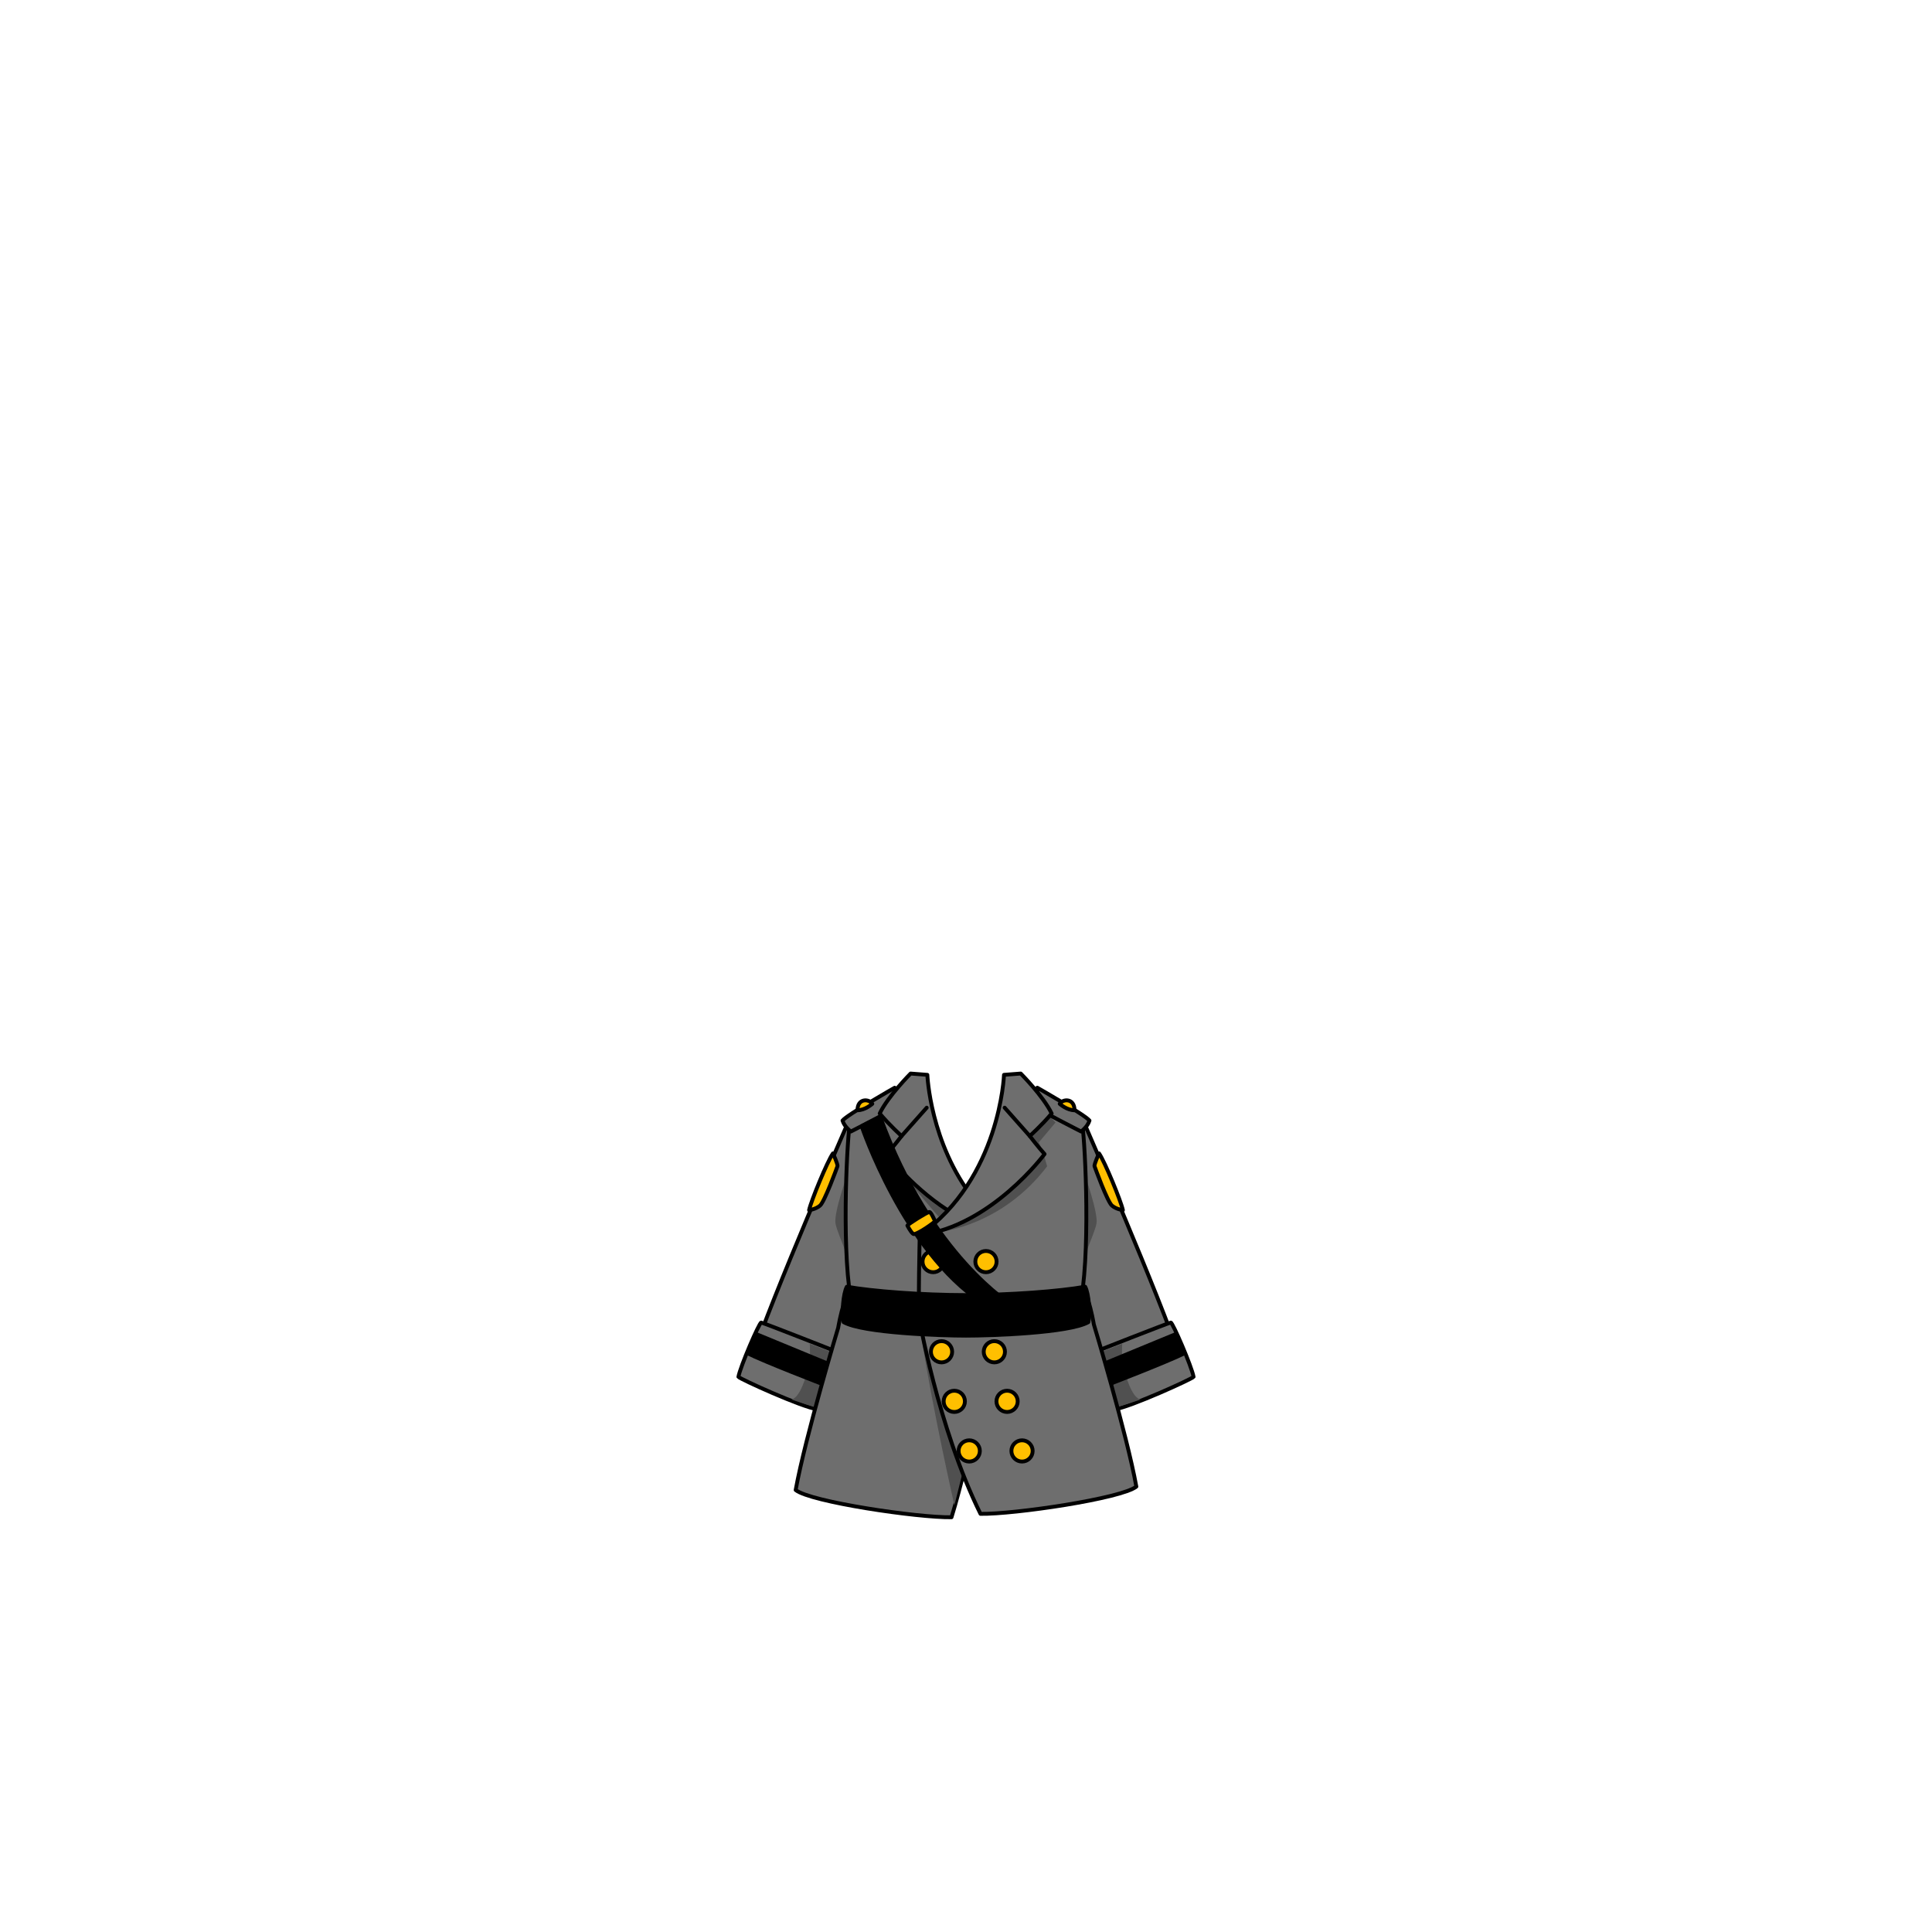 <svg xmlns="http://www.w3.org/2000/svg" width="500" height="500" version="1.1"><g id="x132"><g><g><g><g><g><path style="fill:#6E6E6E;stroke:#000000;stroke-linecap:round;stroke-linejoin:round;" d="M280.602,290.667c0,0,19.499,44.666,25.166,61.833c-3.833,1.667-18.333,7.5-18.333,7.5l-11.833-31.167l1.5-38.5L280.602,290.667z"></path><path style="fill:#505050;" d="M280.602,303.667c0,0,3.666,10.167,3.166,13s-6.5,16.166-6.5,16.166L280.602,303.667z"></path></g><path style="fill:#FFBF00;stroke:#000000;stroke-linecap:round;stroke-linejoin:round;" d="M284.435,298.5c0,0-1.334,2.833-1.167,3.333s3.333,9.167,4.5,10.167s2.834,1.167,2.834,1.167C290.102,310.833,285.935,300.667,284.435,298.5z"></path></g><g><path style="fill:#6E6E6E;stroke:#000000;stroke-linecap:round;stroke-linejoin:round;" d="M282.543,350.174c0,0,4.698,13.444,5.923,14.549c3.978-0.539,20.121-7.88,20.429-8.396c-0.47-2.646-5.398-14.074-5.897-14.049C302.497,342.304,282.543,350.174,282.543,350.174z"></path><path style="fill:#505050;" d="M290.43,347.765c0,0-0.269,4.521,0.325,6.326s2.06,7.57,4.424,8.116c-1.64,0.585-6.073,1.981-6.073,1.981l-4.565-14.117L290.43,347.765z"></path><path d="M285.335,352.533l18.956-7.818c0,0,1.879,4.076,2.639,5.872c-4.392,2.229-19.938,8.203-19.938,8.203L285.335,352.533z"></path></g></g><g><g><g><path style="fill:#6E6E6E;stroke:#000000;stroke-linecap:round;stroke-linejoin:round;" d="M219.395,290.667c0,0-19.499,44.666-25.166,61.833c3.833,1.667,18.333,7.5,18.333,7.5l11.833-31.167l-1.5-38.5L219.395,290.667z"></path><path style="fill:#505050;" d="M219.395,303.667c0,0-3.666,10.167-3.166,13s6.5,16.166,6.5,16.166L219.395,303.667z"></path></g><path style="fill:#FFBF00;stroke:#000000;stroke-linecap:round;stroke-linejoin:round;" d="M215.562,298.5c0,0,1.334,2.833,1.167,3.333s-3.333,9.167-4.5,10.167s-2.834,1.167-2.834,1.167C209.895,310.833,214.062,300.667,215.562,298.5z"></path></g><g><path style="fill:#6E6E6E;stroke:#000000;stroke-linecap:round;stroke-linejoin:round;" d="M217.454,350.174c0,0-4.698,13.444-5.923,14.549c-3.978-0.539-20.121-7.88-20.429-8.396c0.47-2.646,5.398-14.074,5.897-14.049C197.5,342.304,217.454,350.174,217.454,350.174z"></path><path style="fill:#505050;" d="M209.567,347.765c0,0,0.269,4.521-0.325,6.326s-2.06,7.57-4.424,8.116c1.64,0.585,6.073,1.981,6.073,1.981l4.565-14.117L209.567,347.765z"></path><path d="M214.662,352.533l-18.956-7.818c0,0-1.879,4.076-2.639,5.872c4.392,2.229,19.938,8.203,19.938,8.203L214.662,352.533z"></path></g></g></g><g><g><path style="fill:#6E6E6E;stroke:#000000;stroke-linecap:round;stroke-linejoin:round;" d="M220.917,334.381c-0.5,0.587-1.834,2.202-2.5,3.083c-0.833,2.202-1.5,6.166-1.5,6.166s-8.5,28.187-11,41.986c3.834,3.083,31.667,7.193,40.334,7.047c4.5-14.387,12.666-53.291,12.666-53.291L220.917,334.381z"></path><path style="fill:#505050;" d="M238.5,346.272l11.5,31.271l-3,12.037C247,389.58,241.5,365.505,238.5,346.272z"></path><path style="fill:#6E6E6E;stroke:#000000;stroke-linecap:round;stroke-linejoin:round;" d="M279.084,333.5c0.5,0.587,1.834,2.202,2.5,3.083c0.832,2.202,1.5,6.166,1.5,6.166s8.5,28.187,11,41.986c-3.834,3.083-31.668,7.193-40.334,7.047c-11.083-22.461-16.083-51.676-16.083-51.676L279.084,333.5z"></path><g><g><circle style="fill:#FFBF00;stroke:#000000;stroke-linecap:round;stroke-linejoin:round;" cx="243.667" cy="349.833" r="2.75"></circle><circle style="fill:#FFBF00;stroke:#000000;stroke-linecap:round;stroke-linejoin:round;" cx="257.334" cy="349.833" r="2.75"></circle></g><g><circle style="fill:#FFBF00;stroke:#000000;stroke-linecap:round;stroke-linejoin:round;" cx="246.968" cy="362.666" r="2.75"></circle><circle style="fill:#FFBF00;stroke:#000000;stroke-linecap:round;stroke-linejoin:round;" cx="260.631" cy="362.666" r="2.75"></circle></g><g><circle style="fill:#FFBF00;stroke:#000000;stroke-linecap:round;stroke-linejoin:round;" cx="250.834" cy="375.499" r="2.75"></circle><circle style="fill:#FFBF00;stroke:#000000;stroke-linecap:round;stroke-linejoin:round;" cx="264.501" cy="375.499" r="2.75"></circle></g></g></g><g><path style="fill:#6E6E6E;stroke:#000000;stroke-linecap:round;stroke-linejoin:round;" d="M280,290.5c-1.666-2.5-10.5-7.333-10.5-7.333L250,315.833l-19.5-32.666c0,0-8.834,4.833-10.5,7.333c-0.61,2.007-2.333,30.666,0.167,45.666c11,3.667,23.334,3.167,29.833,3.167c6.5,0,18.834,0.5,29.834-3.167C282.334,321.166,280.611,292.507,280,290.5z"></path><path style="fill:#505050;" d="M243.333,318.833c0.5-0.167,16-1.667,27.667-17c-1.5-5.333-2.167-6.167-2.167-6.167l4.334-5.166l-2.5-2.667l-11.334,9.5L243.333,318.833z"></path><path style="fill:#505050;" d="M234.167,304.5c0,0,9.167,11.167,10.333,12c2-2.334,4-4.5,4-4.5L234.167,304.5z"></path><path style="fill:none;stroke:#000000;stroke-linecap:round;stroke-linejoin:round;" d="M238.025,319.845c0,0-0.472,18.864-0.028,21.85"></path><g><circle style="fill:#FFBF00;stroke:#000000;stroke-linecap:round;stroke-linejoin:round;" cx="241.5" cy="326.5" r="2.75"></circle><circle style="fill:#FFBF00;stroke:#000000;stroke-linecap:round;stroke-linejoin:round;" cx="255.167" cy="326.5" r="2.75"></circle></g><g><g><path style="fill:#6E6E6E;stroke:#000000;stroke-linecap:round;stroke-linejoin:round;" d="M268.454,281.5c0,0,12.334,7,13.5,8.5c-0.5,1.667-2.166,2.833-2.166,2.833s-11.166-5.666-11.334-6.166C268.288,286.167,268.454,281.5,268.454,281.5z"></path><path style="fill:#FFBF00;stroke:#000000;stroke-linecap:round;stroke-linejoin:round;" d="M274.251,285.667c0,0,1.834,1.666,3.834,1.666C278.085,284.167,275.085,284.333,274.251,285.667z"></path></g><g><path style="fill:#6E6E6E;stroke:#000000;stroke-linecap:round;stroke-linejoin:round;" d="M231.546,281.5c0,0-12.334,7-13.5,8.5c0.5,1.667,2.166,2.833,2.166,2.833s11.166-5.666,11.334-6.166C231.712,286.167,231.546,281.5,231.546,281.5z"></path><path style="fill:#FFBF00;stroke:#000000;stroke-linecap:round;stroke-linejoin:round;" d="M225.749,285.667c0,0-1.834,1.666-3.834,1.666C221.915,284.167,224.915,284.333,225.749,285.667z"></path></g></g><g><g><path style="fill:#6E6E6E;stroke:#000000;stroke-linecap:round;stroke-linejoin:round;" d="M239.999,278.167l-4.333-0.334c0,0-5.833,5.834-8,10.334c2.5,3,5.667,5.833,5.667,5.833s-2.167,2.833-3.834,4.667c0,0,7.043,9.496,17.795,15.789l4.71-4.168C240.659,295.798,239.999,278.167,239.999,278.167z"></path><line style="fill:none;stroke:#000000;stroke-linecap:round;stroke-linejoin:round;" x1="233.333" y1="294" x2="239.833" y2="286.667"></line></g><g><path style="fill:#6E6E6E;stroke:#000000;stroke-linecap:round;stroke-linejoin:round;" d="M238,319.667c18.5-2.334,32.334-21,32.334-21C268.667,296.833,266.5,294,266.5,294s3.167-2.833,5.667-5.833c-2.167-4.5-8-10.334-8-10.334l-4.333,0.334C259.834,278.167,258.834,305,238,319.667z"></path><line style="fill:none;stroke:#000000;stroke-linecap:round;stroke-linejoin:round;" x1="266.5" y1="294" x2="260" y2="286.667"></line></g></g></g><path style="stroke:#000000;stroke-linecap:round;stroke-linejoin:round;" d="M280.834,333c-6.5,1.167-19.501,2.167-30.834,2.167s-24.333-1-30.833-2.167c-1,1.833-1.333,7-0.833,9.167c5,2.833,25.167,3.5,31.667,3.5s26.667-0.667,31.667-3.5C282.167,340,281.834,334.833,280.834,333z"></path><g><path style="stroke:#000000;stroke-linecap:round;stroke-linejoin:round;" d="M223,291.468c0,0,10.833,32.333,31.166,45.667c5.334-0.5,7.834,0.666,7.834,0.666S240.833,325,227.833,289.135C225.833,289.968,223,291.468,223,291.468z"></path><path style="fill:#FFBF00;stroke:#000000;stroke-linecap:round;stroke-linejoin:round;" d="M234.833,317.166c0,0,0.833,1.667,1.5,2.167s5.833-3.166,5.667-3.333s-1-2.334-1.5-2.334S235.167,316.666,234.833,317.166z"></path></g></g></g></g></svg>